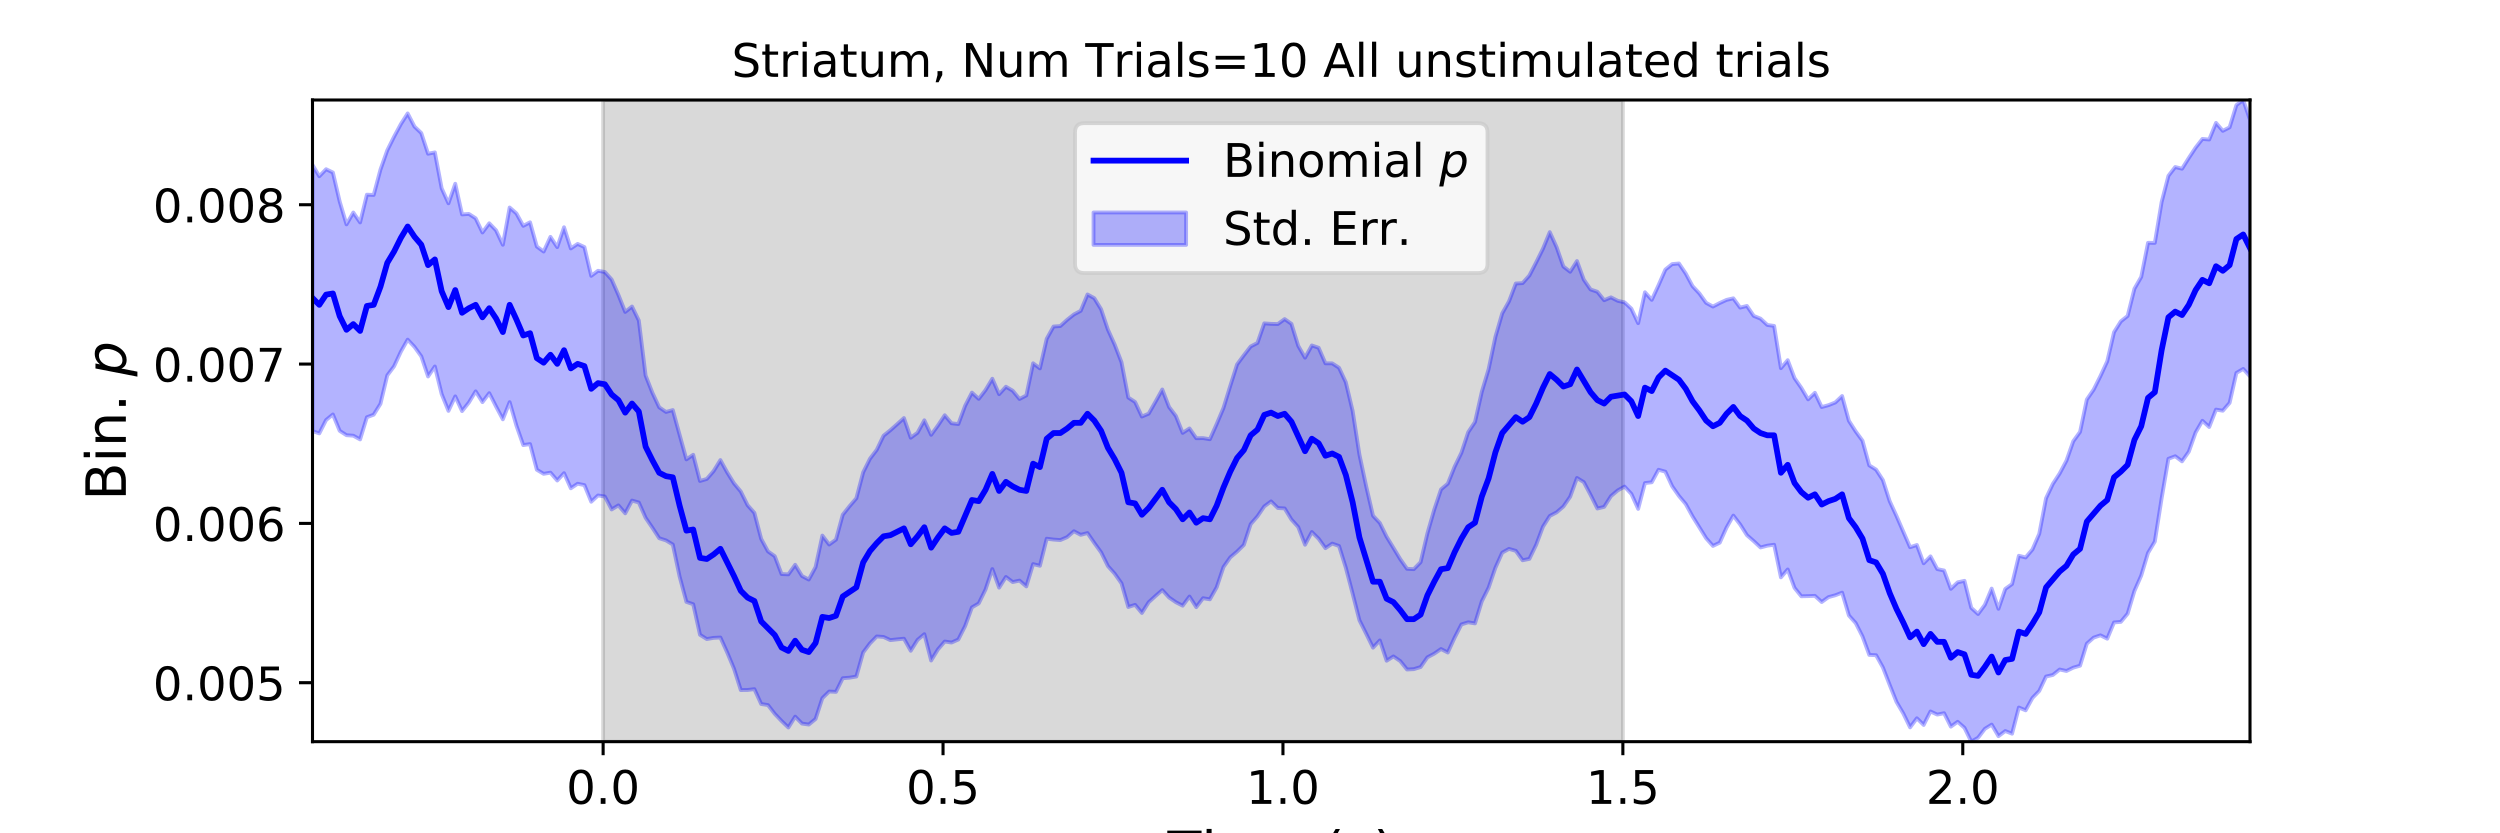 <?xml version="1.0" encoding="utf-8" standalone="no"?>
<!DOCTYPE svg PUBLIC "-//W3C//DTD SVG 1.1//EN"
  "http://www.w3.org/Graphics/SVG/1.1/DTD/svg11.dtd">
<!-- Created with matplotlib (https://matplotlib.org/) -->
<svg height="216pt" version="1.1" viewBox="0 0 648 216" width="648pt" xmlns="http://www.w3.org/2000/svg" xmlns:xlink="http://www.w3.org/1999/xlink">
 <defs>
  <style type="text/css">
*{stroke-linecap:butt;stroke-linejoin:round;}
  </style>
 </defs>
 <g id="figure_1">
  <g id="patch_1">
   <path d="M 0 216 
L 648 216 
L 648 0 
L 0 0 
z
" style="fill:#ffffff;"/>
  </g>
  <g id="axes_1">
   <g id="patch_2">
    <path d="M 81 192.24 
L 583.2 192.24 
L 583.2 25.92 
L 81 25.92 
z
" style="fill:#ffffff;"/>
   </g>
   <g id="PolyCollection_1">
    <defs>
     <path d="M 156.33 -23.76 
L 156.33 -190.08 
L 420.646 -190.08 
L 420.646 -23.76 
L 420.646 -23.76 
L 156.33 -23.76 
z
" id="mdc3f75a283" style="stroke:#808080;stroke-opacity:0.3;"/>
    </defs>
    <g clip-path="url(#pc9dd69075c)">
     <use style="fill:#808080;fill-opacity:0.3;stroke:#808080;stroke-opacity:0.3;" x="0" xlink:href="#mdc3f75a283" y="216"/>
    </g>
   </g>
   <g id="PolyCollection_2">
    <defs>
     <path d="M 81 -173.253 
L 81 -104.256 
L 82.762 -103.665 
L 84.524 -107.133 
L 86.286 -108.573 
L 88.048 -104.325 
L 89.811 -103.195 
L 91.573 -103.064 
L 93.335 -102.103 
L 95.097 -107.852 
L 96.859 -108.512 
L 98.621 -111.329 
L 100.383 -118.702 
L 102.145 -121.048 
L 103.907 -124.842 
L 105.669 -127.968 
L 107.432 -126.083 
L 109.194 -123.641 
L 110.956 -118.418 
L 112.718 -121.009 
L 114.48 -113.842 
L 116.242 -109.499 
L 118.004 -113.257 
L 119.766 -109.439 
L 121.528 -111.662 
L 123.291 -114.562 
L 125.053 -111.766 
L 126.815 -114.09 
L 128.577 -110.624 
L 130.339 -107.31 
L 132.101 -111.766 
L 133.863 -105.66 
L 135.625 -100.632 
L 137.387 -100.89 
L 139.149 -94.237 
L 140.912 -93.185 
L 142.674 -93.491 
L 144.436 -91.45 
L 146.198 -93.355 
L 147.96 -89.434 
L 149.722 -90.614 
L 151.484 -90.257 
L 153.246 -85.948 
L 155.008 -87.577 
L 156.771 -87.306 
L 158.533 -83.946 
L 160.295 -85.008 
L 162.057 -82.944 
L 163.819 -86.25 
L 165.581 -85.751 
L 167.343 -81.775 
L 169.105 -79.195 
L 170.867 -76.49 
L 172.629 -75.926 
L 174.392 -74.856 
L 176.154 -66.552 
L 177.916 -59.99 
L 179.678 -59.379 
L 181.44 -51.464 
L 183.202 -50.355 
L 184.964 -50.662 
L 186.726 -50.753 
L 188.488 -46.881 
L 190.251 -42.667 
L 192.013 -37.136 
L 193.775 -37.158 
L 195.537 -37.373 
L 197.299 -33.518 
L 199.061 -33.244 
L 200.823 -30.964 
L 202.585 -29.119 
L 204.347 -27.427 
L 206.109 -30.247 
L 207.872 -28.447 
L 209.634 -28.192 
L 211.396 -29.643 
L 213.158 -35.029 
L 214.92 -36.76 
L 216.682 -36.665 
L 218.444 -40.206 
L 220.206 -40.342 
L 221.968 -40.647 
L 223.731 -46.877 
L 225.493 -49.229 
L 227.255 -51.031 
L 229.017 -50.899 
L 230.779 -50.079 
L 232.541 -50.275 
L 234.303 -50.451 
L 236.065 -47.317 
L 237.827 -50.134 
L 239.589 -51.619 
L 241.352 -44.794 
L 243.114 -47.665 
L 244.876 -49.719 
L 246.638 -49.449 
L 248.4 -50.241 
L 250.162 -53.727 
L 251.924 -58.561 
L 253.686 -59.595 
L 255.448 -63.187 
L 257.211 -68.495 
L 258.973 -63.679 
L 260.735 -66.45 
L 262.497 -65.13 
L 264.259 -65.506 
L 266.021 -64.002 
L 267.783 -69.784 
L 269.545 -69.349 
L 271.307 -76.372 
L 273.069 -76.143 
L 274.832 -76.015 
L 276.594 -76.763 
L 278.356 -78.304 
L 280.118 -77.371 
L 281.88 -77.828 
L 283.642 -75.266 
L 285.404 -72.835 
L 287.166 -69.276 
L 288.928 -67.296 
L 290.691 -64.799 
L 292.453 -58.664 
L 294.215 -59.226 
L 295.977 -57.12 
L 297.739 -59.9 
L 299.501 -61.511 
L 301.263 -63.044 
L 303.025 -61.124 
L 304.787 -59.905 
L 306.549 -59.002 
L 308.312 -61.379 
L 310.074 -58.624 
L 311.836 -60.945 
L 313.598 -60.65 
L 315.36 -63.765 
L 317.122 -69.011 
L 318.884 -71.528 
L 320.646 -73.024 
L 322.408 -74.757 
L 324.171 -80.136 
L 325.933 -82.161 
L 327.695 -84.732 
L 329.457 -86.038 
L 331.219 -84.317 
L 332.981 -84.213 
L 334.743 -81.332 
L 336.505 -79.383 
L 338.267 -74.802 
L 340.029 -78.103 
L 341.792 -76.353 
L 343.554 -73.911 
L 345.316 -75.097 
L 347.078 -74.475 
L 348.84 -68.833 
L 350.602 -62.122 
L 352.364 -55.228 
L 354.126 -51.708 
L 355.888 -48.12 
L 357.651 -49.998 
L 359.413 -44.737 
L 361.175 -45.852 
L 362.937 -44.648 
L 364.699 -42.462 
L 366.461 -42.555 
L 368.223 -43.1 
L 369.985 -45.623 
L 371.747 -46.562 
L 373.509 -47.773 
L 375.272 -46.863 
L 377.034 -50.706 
L 378.796 -54.148 
L 380.558 -54.698 
L 382.32 -54.414 
L 384.082 -60.129 
L 385.844 -63.666 
L 387.606 -68.82 
L 389.368 -72.746 
L 391.131 -73.73 
L 392.893 -73.223 
L 394.655 -70.772 
L 396.417 -71.141 
L 398.179 -74.787 
L 399.941 -79.483 
L 401.703 -82.261 
L 403.465 -83.187 
L 405.227 -84.698 
L 406.989 -87.244 
L 408.752 -92.108 
L 410.514 -91.039 
L 412.276 -87.711 
L 414.038 -84.189 
L 415.8 -84.621 
L 417.562 -87.398 
L 419.324 -88.889 
L 421.086 -89.876 
L 422.848 -87.978 
L 424.611 -84.093 
L 426.373 -90.788 
L 428.135 -90.99 
L 429.897 -94.24 
L 431.659 -93.741 
L 433.421 -89.959 
L 435.183 -87.445 
L 436.945 -85.343 
L 438.707 -82.144 
L 440.469 -79.311 
L 442.232 -76.475 
L 443.994 -74.494 
L 445.756 -75.341 
L 447.518 -79.239 
L 449.28 -82.358 
L 451.042 -80.057 
L 452.804 -77.277 
L 454.566 -75.743 
L 456.328 -74.095 
L 458.091 -74.56 
L 459.853 -74.806 
L 461.615 -66.351 
L 463.377 -68.396 
L 465.139 -63.621 
L 466.901 -61.446 
L 468.663 -61.487 
L 470.425 -61.556 
L 472.187 -59.954 
L 473.949 -61.228 
L 475.712 -61.704 
L 477.474 -62.388 
L 479.236 -56.463 
L 480.998 -54.499 
L 482.76 -51.027 
L 484.522 -46.248 
L 486.284 -46.169 
L 488.046 -42.995 
L 489.808 -38.464 
L 491.571 -34.055 
L 493.333 -31.065 
L 495.095 -27.461 
L 496.857 -29.822 
L 498.619 -28.089 
L 500.381 -31.591 
L 502.143 -30.773 
L 503.905 -31.139 
L 505.667 -27.652 
L 507.429 -28.91 
L 509.192 -27.349 
L 510.954 -23.76 
L 512.716 -24.776 
L 514.478 -27.083 
L 516.24 -28.185 
L 518.002 -25.187 
L 519.764 -26.513 
L 521.526 -25.826 
L 523.288 -32.611 
L 525.051 -31.881 
L 526.813 -35.091 
L 528.575 -36.91 
L 530.337 -40.643 
L 532.099 -41.044 
L 533.861 -42.461 
L 535.623 -42.082 
L 537.385 -42.938 
L 539.147 -43.452 
L 540.909 -49.167 
L 542.672 -50.726 
L 544.434 -51.324 
L 546.196 -50.45 
L 547.958 -54.661 
L 549.72 -54.808 
L 551.482 -56.922 
L 553.244 -62.81 
L 555.006 -66.811 
L 556.768 -72.682 
L 558.531 -75.631 
L 560.293 -86.825 
L 562.055 -97.081 
L 563.817 -97.741 
L 565.579 -96.416 
L 567.341 -98.918 
L 569.103 -103.889 
L 570.865 -106.934 
L 572.627 -105.32 
L 574.389 -109.831 
L 576.152 -109.541 
L 577.914 -111.572 
L 579.676 -119.334 
L 581.438 -120.372 
L 583.2 -118.455 
L 583.2 -184.937 
L 583.2 -184.937 
L 581.438 -190.08 
L 579.676 -188.764 
L 577.914 -182.997 
L 576.152 -182.087 
L 574.389 -184.149 
L 572.627 -179.837 
L 570.865 -179.987 
L 569.103 -177.738 
L 567.341 -175.062 
L 565.579 -172.269 
L 563.817 -172.709 
L 562.055 -170.428 
L 560.293 -163.625 
L 558.531 -153.053 
L 556.768 -153.061 
L 555.006 -144.224 
L 553.244 -141.167 
L 551.482 -134.113 
L 549.72 -132.698 
L 547.958 -129.903 
L 546.196 -122.348 
L 544.434 -118.534 
L 542.672 -115.013 
L 540.909 -112.455 
L 539.147 -104.051 
L 537.385 -101.624 
L 535.623 -96.598 
L 533.861 -93.277 
L 532.099 -90.577 
L 530.337 -86.86 
L 528.575 -77.651 
L 526.813 -73.587 
L 525.051 -71.503 
L 523.288 -71.95 
L 521.526 -64.616 
L 519.764 -63.342 
L 518.002 -58.197 
L 516.24 -63.434 
L 514.478 -59.241 
L 512.716 -56.843 
L 510.954 -58.447 
L 509.192 -65.446 
L 507.429 -65.062 
L 505.667 -63.379 
L 503.905 -68.127 
L 502.143 -68.493 
L 500.381 -71.793 
L 498.619 -70.001 
L 496.857 -74.739 
L 495.095 -74.159 
L 493.333 -78.201 
L 491.571 -82.271 
L 489.808 -86.098 
L 488.046 -91.567 
L 486.284 -94.276 
L 484.522 -95.373 
L 482.76 -101.771 
L 480.998 -104.181 
L 479.236 -106.924 
L 477.474 -113.352 
L 475.712 -111.683 
L 473.949 -110.982 
L 472.187 -110.492 
L 470.425 -114.184 
L 468.663 -112.488 
L 466.901 -115.47 
L 465.139 -118.001 
L 463.377 -122.639 
L 461.615 -120.567 
L 459.853 -131.524 
L 458.091 -131.77 
L 456.328 -133.412 
L 454.566 -134.116 
L 452.804 -136.7 
L 451.042 -136.273 
L 449.28 -138.679 
L 447.518 -138.267 
L 445.756 -137.46 
L 443.994 -136.542 
L 442.232 -137.502 
L 440.469 -139.96 
L 438.707 -141.834 
L 436.945 -145.105 
L 435.183 -147.709 
L 433.421 -147.549 
L 431.659 -146.12 
L 429.897 -142.091 
L 428.135 -138.282 
L 426.373 -140.249 
L 424.611 -132.237 
L 422.848 -136 
L 421.086 -137.631 
L 419.324 -138.03 
L 417.562 -138.932 
L 415.8 -138.18 
L 414.038 -140.376 
L 412.276 -140.972 
L 410.514 -143.528 
L 408.752 -148.34 
L 406.989 -145.557 
L 405.227 -146.926 
L 403.465 -151.968 
L 401.703 -155.835 
L 399.941 -151.553 
L 398.179 -148.014 
L 396.417 -144.601 
L 394.655 -142.616 
L 392.893 -142.519 
L 391.131 -137.894 
L 389.368 -134.761 
L 387.606 -128.686 
L 385.844 -120.309 
L 384.082 -114.435 
L 382.32 -106.62 
L 380.558 -103.982 
L 378.796 -98.65 
L 377.034 -95.033 
L 375.272 -90.64 
L 373.509 -89.142 
L 371.747 -83.882 
L 369.985 -77.762 
L 368.223 -70.285 
L 366.461 -68.476 
L 364.699 -68.569 
L 362.937 -71.09 
L 361.175 -74.003 
L 359.413 -76.884 
L 357.651 -80.446 
L 355.888 -82.324 
L 354.126 -89.913 
L 352.364 -98.159 
L 350.602 -109.501 
L 348.84 -116.907 
L 347.078 -120.678 
L 345.316 -121.82 
L 343.554 -121.83 
L 341.792 -125.858 
L 340.029 -126.462 
L 338.267 -123.292 
L 336.505 -126.359 
L 334.743 -132.057 
L 332.981 -133.293 
L 331.219 -132.013 
L 329.457 -132.057 
L 327.695 -132.187 
L 325.933 -127.11 
L 324.171 -126.194 
L 322.408 -123.925 
L 320.646 -121.54 
L 318.884 -115.978 
L 317.122 -110.258 
L 315.36 -106.093 
L 313.598 -102.148 
L 311.836 -102.442 
L 310.074 -102.409 
L 308.312 -104.949 
L 306.549 -103.796 
L 304.787 -108.187 
L 303.025 -110.499 
L 301.263 -115.049 
L 299.501 -111.876 
L 297.739 -108.781 
L 295.977 -108.031 
L 294.215 -111.808 
L 292.453 -112.959 
L 290.691 -122.118 
L 288.928 -126.681 
L 287.166 -130.582 
L 285.404 -135.848 
L 283.642 -138.711 
L 281.88 -139.679 
L 280.118 -135.43 
L 278.356 -134.497 
L 276.594 -133.096 
L 274.832 -131.491 
L 273.069 -131.363 
L 271.307 -128.193 
L 269.545 -120.509 
L 267.783 -121.839 
L 266.021 -113.503 
L 264.259 -112.587 
L 262.497 -114.728 
L 260.735 -115.761 
L 258.973 -113.826 
L 257.211 -117.833 
L 255.448 -114.906 
L 253.686 -112.616 
L 251.924 -114.238 
L 250.162 -110.836 
L 248.4 -106.087 
L 246.638 -106.29 
L 244.876 -108.373 
L 243.114 -105.721 
L 241.352 -103.298 
L 239.589 -107.062 
L 237.827 -103.84 
L 236.065 -102.54 
L 234.303 -107.641 
L 232.541 -106.053 
L 230.779 -104.484 
L 229.017 -103.075 
L 227.255 -99.414 
L 225.493 -97.098 
L 223.731 -93.567 
L 221.968 -86.856 
L 220.206 -84.808 
L 218.444 -82.591 
L 216.682 -76.131 
L 214.92 -74.86 
L 213.158 -77.179 
L 211.396 -69.035 
L 209.634 -65.78 
L 207.872 -66.702 
L 206.109 -69.607 
L 204.347 -67.133 
L 202.585 -67.206 
L 200.823 -71.832 
L 199.061 -73.081 
L 197.299 -76.337 
L 195.537 -83.07 
L 193.775 -85.05 
L 192.013 -88.602 
L 190.251 -90.719 
L 188.488 -93.564 
L 186.726 -96.75 
L 184.964 -93.9 
L 183.202 -91.855 
L 181.44 -91.334 
L 179.678 -98.125 
L 177.916 -96.926 
L 176.154 -103.306 
L 174.392 -109.708 
L 172.629 -109.226 
L 170.867 -110.427 
L 169.105 -114.193 
L 167.343 -118.672 
L 165.581 -132.932 
L 163.819 -136.551 
L 162.057 -135.151 
L 160.295 -139.558 
L 158.533 -143.561 
L 156.771 -145.495 
L 155.008 -145.813 
L 153.246 -144.5 
L 151.484 -151.957 
L 149.722 -152.776 
L 147.96 -151.603 
L 146.198 -157.095 
L 144.436 -151.941 
L 142.674 -154.605 
L 140.912 -150.793 
L 139.149 -152.095 
L 137.387 -158.383 
L 135.625 -157.464 
L 133.863 -160.672 
L 132.101 -162.214 
L 130.339 -152.552 
L 128.577 -156.297 
L 126.815 -158.125 
L 125.053 -155.742 
L 123.291 -159.418 
L 121.528 -160.553 
L 119.766 -160.423 
L 118.004 -168.37 
L 116.242 -163.304 
L 114.48 -167.196 
L 112.718 -176.501 
L 110.956 -176.151 
L 109.194 -181.517 
L 107.432 -183.192 
L 105.669 -186.601 
L 103.907 -183.845 
L 102.145 -180.58 
L 100.383 -177.043 
L 98.621 -172.062 
L 96.859 -165.468 
L 95.097 -165.539 
L 93.335 -158.347 
L 91.573 -160.916 
L 89.811 -157.843 
L 88.048 -163.772 
L 86.286 -171.289 
L 84.524 -172.141 
L 82.762 -170.314 
L 81 -173.253 
z
" id="m2541a838f1" style="stroke:#0000ff;stroke-opacity:0.3;"/>
    </defs>
    <g clip-path="url(#pc9dd69075c)">
     <use style="fill:#0000ff;fill-opacity:0.3;stroke:#0000ff;stroke-opacity:0.3;" x="0" xlink:href="#m2541a838f1" y="216"/>
    </g>
   </g>
   <g id="matplotlib.axis_1">
    <g id="xtick_1">
     <g id="line2d_1">
      <defs>
       <path d="M 0 0 
L 0 3.5 
" id="m93e8173804" style="stroke:#000000;stroke-width:0.8;"/>
      </defs>
      <g>
       <use style="stroke:#000000;stroke-width:0.8;" x="156.33" xlink:href="#m93e8173804" y="192.24"/>
      </g>
     </g>
     <g id="text_1">
      <!-- 0.0 -->
      <defs>
       <path d="M 31.781 66.406 
Q 24.172 66.406 20.328 58.906 
Q 16.5 51.422 16.5 36.375 
Q 16.5 21.391 20.328 13.891 
Q 24.172 6.391 31.781 6.391 
Q 39.453 6.391 43.281 13.891 
Q 47.125 21.391 47.125 36.375 
Q 47.125 51.422 43.281 58.906 
Q 39.453 66.406 31.781 66.406 
z
M 31.781 74.219 
Q 44.047 74.219 50.516 64.516 
Q 56.984 54.828 56.984 36.375 
Q 56.984 17.969 50.516 8.266 
Q 44.047 -1.422 31.781 -1.422 
Q 19.531 -1.422 13.062 8.266 
Q 6.594 17.969 6.594 36.375 
Q 6.594 54.828 13.062 64.516 
Q 19.531 74.219 31.781 74.219 
z
" id="DejaVuSans-48"/>
       <path d="M 10.688 12.406 
L 21 12.406 
L 21 0 
L 10.688 0 
z
" id="DejaVuSans-46"/>
      </defs>
      <g transform="translate(146.788 208.358)scale(0.12 -0.12)">
       <use xlink:href="#DejaVuSans-48"/>
       <use x="63.623" xlink:href="#DejaVuSans-46"/>
       <use x="95.41" xlink:href="#DejaVuSans-48"/>
      </g>
     </g>
    </g>
    <g id="xtick_2">
     <g id="line2d_2">
      <g>
       <use style="stroke:#000000;stroke-width:0.8;" x="244.435" xlink:href="#m93e8173804" y="192.24"/>
      </g>
     </g>
     <g id="text_2">
      <!-- 0.5 -->
      <defs>
       <path d="M 10.797 72.906 
L 49.516 72.906 
L 49.516 64.594 
L 19.828 64.594 
L 19.828 46.734 
Q 21.969 47.469 24.109 47.828 
Q 26.266 48.188 28.422 48.188 
Q 40.625 48.188 47.75 41.5 
Q 54.891 34.812 54.891 23.391 
Q 54.891 11.625 47.562 5.094 
Q 40.234 -1.422 26.906 -1.422 
Q 22.312 -1.422 17.547 -0.641 
Q 12.797 0.141 7.719 1.703 
L 7.719 11.625 
Q 12.109 9.234 16.797 8.062 
Q 21.484 6.891 26.703 6.891 
Q 35.156 6.891 40.078 11.328 
Q 45.016 15.766 45.016 23.391 
Q 45.016 31 40.078 35.438 
Q 35.156 39.891 26.703 39.891 
Q 22.75 39.891 18.812 39.016 
Q 14.891 38.141 10.797 36.281 
z
" id="DejaVuSans-53"/>
      </defs>
      <g transform="translate(234.893 208.358)scale(0.12 -0.12)">
       <use xlink:href="#DejaVuSans-48"/>
       <use x="63.623" xlink:href="#DejaVuSans-46"/>
       <use x="95.41" xlink:href="#DejaVuSans-53"/>
      </g>
     </g>
    </g>
    <g id="xtick_3">
     <g id="line2d_3">
      <g>
       <use style="stroke:#000000;stroke-width:0.8;" x="332.541" xlink:href="#m93e8173804" y="192.24"/>
      </g>
     </g>
     <g id="text_3">
      <!-- 1.0 -->
      <defs>
       <path d="M 12.406 8.297 
L 28.516 8.297 
L 28.516 63.922 
L 10.984 60.406 
L 10.984 69.391 
L 28.422 72.906 
L 38.281 72.906 
L 38.281 8.297 
L 54.391 8.297 
L 54.391 0 
L 12.406 0 
z
" id="DejaVuSans-49"/>
      </defs>
      <g transform="translate(322.999 208.358)scale(0.12 -0.12)">
       <use xlink:href="#DejaVuSans-49"/>
       <use x="63.623" xlink:href="#DejaVuSans-46"/>
       <use x="95.41" xlink:href="#DejaVuSans-48"/>
      </g>
     </g>
    </g>
    <g id="xtick_4">
     <g id="line2d_4">
      <g>
       <use style="stroke:#000000;stroke-width:0.8;" x="420.646" xlink:href="#m93e8173804" y="192.24"/>
      </g>
     </g>
     <g id="text_4">
      <!-- 1.5 -->
      <g transform="translate(411.104 208.358)scale(0.12 -0.12)">
       <use xlink:href="#DejaVuSans-49"/>
       <use x="63.623" xlink:href="#DejaVuSans-46"/>
       <use x="95.41" xlink:href="#DejaVuSans-53"/>
      </g>
     </g>
    </g>
    <g id="xtick_5">
     <g id="line2d_5">
      <g>
       <use style="stroke:#000000;stroke-width:0.8;" x="508.751" xlink:href="#m93e8173804" y="192.24"/>
      </g>
     </g>
     <g id="text_5">
      <!-- 2.0 -->
      <defs>
       <path d="M 19.188 8.297 
L 53.609 8.297 
L 53.609 0 
L 7.328 0 
L 7.328 8.297 
Q 12.938 14.109 22.625 23.891 
Q 32.328 33.688 34.812 36.531 
Q 39.547 41.844 41.422 45.531 
Q 43.312 49.219 43.312 52.781 
Q 43.312 58.594 39.234 62.25 
Q 35.156 65.922 28.609 65.922 
Q 23.969 65.922 18.812 64.312 
Q 13.672 62.703 7.812 59.422 
L 7.812 69.391 
Q 13.766 71.781 18.938 73 
Q 24.125 74.219 28.422 74.219 
Q 39.75 74.219 46.484 68.547 
Q 53.219 62.891 53.219 53.422 
Q 53.219 48.922 51.531 44.891 
Q 49.859 40.875 45.406 35.406 
Q 44.188 33.984 37.641 27.219 
Q 31.109 20.453 19.188 8.297 
z
" id="DejaVuSans-50"/>
      </defs>
      <g transform="translate(499.209 208.358)scale(0.12 -0.12)">
       <use xlink:href="#DejaVuSans-50"/>
       <use x="63.623" xlink:href="#DejaVuSans-46"/>
       <use x="95.41" xlink:href="#DejaVuSans-48"/>
      </g>
     </g>
    </g>
    <g id="text_6">
     <!-- Time (s) -->
     <defs>
      <path d="M -0.297 72.906 
L 61.375 72.906 
L 61.375 64.594 
L 35.5 64.594 
L 35.5 0 
L 25.594 0 
L 25.594 64.594 
L -0.297 64.594 
z
" id="DejaVuSans-84"/>
      <path d="M 9.422 54.688 
L 18.406 54.688 
L 18.406 0 
L 9.422 0 
z
M 9.422 75.984 
L 18.406 75.984 
L 18.406 64.594 
L 9.422 64.594 
z
" id="DejaVuSans-105"/>
      <path d="M 52 44.188 
Q 55.375 50.25 60.062 53.125 
Q 64.75 56 71.094 56 
Q 79.641 56 84.281 50.016 
Q 88.922 44.047 88.922 33.016 
L 88.922 0 
L 79.891 0 
L 79.891 32.719 
Q 79.891 40.578 77.094 44.375 
Q 74.312 48.188 68.609 48.188 
Q 61.625 48.188 57.562 43.547 
Q 53.516 38.922 53.516 30.906 
L 53.516 0 
L 44.484 0 
L 44.484 32.719 
Q 44.484 40.625 41.703 44.406 
Q 38.922 48.188 33.109 48.188 
Q 26.219 48.188 22.156 43.531 
Q 18.109 38.875 18.109 30.906 
L 18.109 0 
L 9.078 0 
L 9.078 54.688 
L 18.109 54.688 
L 18.109 46.188 
Q 21.188 51.219 25.484 53.609 
Q 29.781 56 35.688 56 
Q 41.656 56 45.828 52.969 
Q 50 49.953 52 44.188 
z
" id="DejaVuSans-109"/>
      <path d="M 56.203 29.594 
L 56.203 25.203 
L 14.891 25.203 
Q 15.484 15.922 20.484 11.062 
Q 25.484 6.203 34.422 6.203 
Q 39.594 6.203 44.453 7.469 
Q 49.312 8.734 54.109 11.281 
L 54.109 2.781 
Q 49.266 0.734 44.188 -0.344 
Q 39.109 -1.422 33.891 -1.422 
Q 20.797 -1.422 13.156 6.188 
Q 5.516 13.812 5.516 26.812 
Q 5.516 40.234 12.766 48.109 
Q 20.016 56 32.328 56 
Q 43.359 56 49.781 48.891 
Q 56.203 41.797 56.203 29.594 
z
M 47.219 32.234 
Q 47.125 39.594 43.094 43.984 
Q 39.062 48.391 32.422 48.391 
Q 24.906 48.391 20.391 44.141 
Q 15.875 39.891 15.188 32.172 
z
" id="DejaVuSans-101"/>
      <path id="DejaVuSans-32"/>
      <path d="M 31 75.875 
Q 24.469 64.656 21.281 53.656 
Q 18.109 42.672 18.109 31.391 
Q 18.109 20.125 21.312 9.062 
Q 24.516 -2 31 -13.188 
L 23.188 -13.188 
Q 15.875 -1.703 12.234 9.375 
Q 8.594 20.453 8.594 31.391 
Q 8.594 42.281 12.203 53.312 
Q 15.828 64.359 23.188 75.875 
z
" id="DejaVuSans-40"/>
      <path d="M 44.281 53.078 
L 44.281 44.578 
Q 40.484 46.531 36.375 47.5 
Q 32.281 48.484 27.875 48.484 
Q 21.188 48.484 17.844 46.438 
Q 14.5 44.391 14.5 40.281 
Q 14.5 37.156 16.891 35.375 
Q 19.281 33.594 26.516 31.984 
L 29.594 31.297 
Q 39.156 29.25 43.188 25.516 
Q 47.219 21.781 47.219 15.094 
Q 47.219 7.469 41.188 3.016 
Q 35.156 -1.422 24.609 -1.422 
Q 20.219 -1.422 15.453 -0.562 
Q 10.688 0.297 5.422 2 
L 5.422 11.281 
Q 10.406 8.688 15.234 7.391 
Q 20.062 6.109 24.812 6.109 
Q 31.156 6.109 34.562 8.281 
Q 37.984 10.453 37.984 14.406 
Q 37.984 18.062 35.516 20.016 
Q 33.062 21.969 24.703 23.781 
L 21.578 24.516 
Q 13.234 26.266 9.516 29.906 
Q 5.812 33.547 5.812 39.891 
Q 5.812 47.609 11.281 51.797 
Q 16.75 56 26.812 56 
Q 31.781 56 36.172 55.266 
Q 40.578 54.547 44.281 53.078 
z
" id="DejaVuSans-115"/>
      <path d="M 8.016 75.875 
L 15.828 75.875 
Q 23.141 64.359 26.781 53.312 
Q 30.422 42.281 30.422 31.391 
Q 30.422 20.453 26.781 9.375 
Q 23.141 -1.703 15.828 -13.188 
L 8.016 -13.188 
Q 14.5 -2 17.703 9.062 
Q 20.906 20.125 20.906 31.391 
Q 20.906 42.672 17.703 53.656 
Q 14.5 64.656 8.016 75.875 
z
" id="DejaVuSans-41"/>
     </defs>
     <g transform="translate(302.605 225.796)scale(0.144 -0.144)">
      <use xlink:href="#DejaVuSans-84"/>
      <use x="61.037" xlink:href="#DejaVuSans-105"/>
      <use x="88.82" xlink:href="#DejaVuSans-109"/>
      <use x="186.232" xlink:href="#DejaVuSans-101"/>
      <use x="247.756" xlink:href="#DejaVuSans-32"/>
      <use x="279.543" xlink:href="#DejaVuSans-40"/>
      <use x="318.557" xlink:href="#DejaVuSans-115"/>
      <use x="370.656" xlink:href="#DejaVuSans-41"/>
     </g>
    </g>
   </g>
   <g id="matplotlib.axis_2">
    <g id="ytick_1">
     <g id="line2d_6">
      <defs>
       <path d="M 0 0 
L -3.5 0 
" id="m29096eb013" style="stroke:#000000;stroke-width:0.8;"/>
      </defs>
      <g>
       <use style="stroke:#000000;stroke-width:0.8;" x="81" xlink:href="#m29096eb013" y="176.955"/>
      </g>
     </g>
     <g id="text_7">
      <!-- 0.005 -->
      <g transform="translate(39.646 181.515)scale(0.12 -0.12)">
       <use xlink:href="#DejaVuSans-48"/>
       <use x="63.623" xlink:href="#DejaVuSans-46"/>
       <use x="95.41" xlink:href="#DejaVuSans-48"/>
       <use x="159.033" xlink:href="#DejaVuSans-48"/>
       <use x="222.656" xlink:href="#DejaVuSans-53"/>
      </g>
     </g>
    </g>
    <g id="ytick_2">
     <g id="line2d_7">
      <g>
       <use style="stroke:#000000;stroke-width:0.8;" x="81" xlink:href="#m29096eb013" y="135.66"/>
      </g>
     </g>
     <g id="text_8">
      <!-- 0.006 -->
      <defs>
       <path d="M 33.016 40.375 
Q 26.375 40.375 22.484 35.828 
Q 18.609 31.297 18.609 23.391 
Q 18.609 15.531 22.484 10.953 
Q 26.375 6.391 33.016 6.391 
Q 39.656 6.391 43.531 10.953 
Q 47.406 15.531 47.406 23.391 
Q 47.406 31.297 43.531 35.828 
Q 39.656 40.375 33.016 40.375 
z
M 52.594 71.297 
L 52.594 62.312 
Q 48.875 64.062 45.094 64.984 
Q 41.312 65.922 37.594 65.922 
Q 27.828 65.922 22.672 59.328 
Q 17.531 52.734 16.797 39.406 
Q 19.672 43.656 24.016 45.922 
Q 28.375 48.188 33.594 48.188 
Q 44.578 48.188 50.953 41.516 
Q 57.328 34.859 57.328 23.391 
Q 57.328 12.156 50.688 5.359 
Q 44.047 -1.422 33.016 -1.422 
Q 20.359 -1.422 13.672 8.266 
Q 6.984 17.969 6.984 36.375 
Q 6.984 53.656 15.188 63.938 
Q 23.391 74.219 37.203 74.219 
Q 40.922 74.219 44.703 73.484 
Q 48.484 72.75 52.594 71.297 
z
" id="DejaVuSans-54"/>
      </defs>
      <g transform="translate(39.646 140.219)scale(0.12 -0.12)">
       <use xlink:href="#DejaVuSans-48"/>
       <use x="63.623" xlink:href="#DejaVuSans-46"/>
       <use x="95.41" xlink:href="#DejaVuSans-48"/>
       <use x="159.033" xlink:href="#DejaVuSans-48"/>
       <use x="222.656" xlink:href="#DejaVuSans-54"/>
      </g>
     </g>
    </g>
    <g id="ytick_3">
     <g id="line2d_8">
      <g>
       <use style="stroke:#000000;stroke-width:0.8;" x="81" xlink:href="#m29096eb013" y="94.364"/>
      </g>
     </g>
     <g id="text_9">
      <!-- 0.007 -->
      <defs>
       <path d="M 8.203 72.906 
L 55.078 72.906 
L 55.078 68.703 
L 28.609 0 
L 18.312 0 
L 43.219 64.594 
L 8.203 64.594 
z
" id="DejaVuSans-55"/>
      </defs>
      <g transform="translate(39.646 98.923)scale(0.12 -0.12)">
       <use xlink:href="#DejaVuSans-48"/>
       <use x="63.623" xlink:href="#DejaVuSans-46"/>
       <use x="95.41" xlink:href="#DejaVuSans-48"/>
       <use x="159.033" xlink:href="#DejaVuSans-48"/>
       <use x="222.656" xlink:href="#DejaVuSans-55"/>
      </g>
     </g>
    </g>
    <g id="ytick_4">
     <g id="line2d_9">
      <g>
       <use style="stroke:#000000;stroke-width:0.8;" x="81" xlink:href="#m29096eb013" y="53.068"/>
      </g>
     </g>
     <g id="text_10">
      <!-- 0.008 -->
      <defs>
       <path d="M 31.781 34.625 
Q 24.75 34.625 20.719 30.859 
Q 16.703 27.094 16.703 20.516 
Q 16.703 13.922 20.719 10.156 
Q 24.75 6.391 31.781 6.391 
Q 38.812 6.391 42.859 10.172 
Q 46.922 13.969 46.922 20.516 
Q 46.922 27.094 42.891 30.859 
Q 38.875 34.625 31.781 34.625 
z
M 21.922 38.812 
Q 15.578 40.375 12.031 44.719 
Q 8.5 49.078 8.5 55.328 
Q 8.5 64.062 14.719 69.141 
Q 20.953 74.219 31.781 74.219 
Q 42.672 74.219 48.875 69.141 
Q 55.078 64.062 55.078 55.328 
Q 55.078 49.078 51.531 44.719 
Q 48 40.375 41.703 38.812 
Q 48.828 37.156 52.797 32.312 
Q 56.781 27.484 56.781 20.516 
Q 56.781 9.906 50.312 4.234 
Q 43.844 -1.422 31.781 -1.422 
Q 19.734 -1.422 13.25 4.234 
Q 6.781 9.906 6.781 20.516 
Q 6.781 27.484 10.781 32.312 
Q 14.797 37.156 21.922 38.812 
z
M 18.312 54.391 
Q 18.312 48.734 21.844 45.562 
Q 25.391 42.391 31.781 42.391 
Q 38.141 42.391 41.719 45.562 
Q 45.312 48.734 45.312 54.391 
Q 45.312 60.062 41.719 63.234 
Q 38.141 66.406 31.781 66.406 
Q 25.391 66.406 21.844 63.234 
Q 18.312 60.062 18.312 54.391 
z
" id="DejaVuSans-56"/>
      </defs>
      <g transform="translate(39.646 57.627)scale(0.12 -0.12)">
       <use xlink:href="#DejaVuSans-48"/>
       <use x="63.623" xlink:href="#DejaVuSans-46"/>
       <use x="95.41" xlink:href="#DejaVuSans-48"/>
       <use x="159.033" xlink:href="#DejaVuSans-48"/>
       <use x="222.656" xlink:href="#DejaVuSans-56"/>
      </g>
     </g>
    </g>
    <g id="text_11">
     <!-- Bin. $p$ -->
     <defs>
      <path d="M 19.672 34.812 
L 19.672 8.109 
L 35.5 8.109 
Q 43.453 8.109 47.281 11.406 
Q 51.125 14.703 51.125 21.484 
Q 51.125 28.328 47.281 31.562 
Q 43.453 34.812 35.5 34.812 
z
M 19.672 64.797 
L 19.672 42.828 
L 34.281 42.828 
Q 41.5 42.828 45.031 45.531 
Q 48.578 48.25 48.578 53.812 
Q 48.578 59.328 45.031 62.062 
Q 41.5 64.797 34.281 64.797 
z
M 9.812 72.906 
L 35.016 72.906 
Q 46.297 72.906 52.391 68.219 
Q 58.5 63.531 58.5 54.891 
Q 58.5 48.188 55.375 44.234 
Q 52.25 40.281 46.188 39.312 
Q 53.469 37.75 57.5 32.781 
Q 61.531 27.828 61.531 20.406 
Q 61.531 10.641 54.891 5.312 
Q 48.25 0 35.984 0 
L 9.812 0 
z
" id="DejaVuSans-66"/>
      <path d="M 54.891 33.016 
L 54.891 0 
L 45.906 0 
L 45.906 32.719 
Q 45.906 40.484 42.875 44.328 
Q 39.844 48.188 33.797 48.188 
Q 26.516 48.188 22.312 43.547 
Q 18.109 38.922 18.109 30.906 
L 18.109 0 
L 9.078 0 
L 9.078 54.688 
L 18.109 54.688 
L 18.109 46.188 
Q 21.344 51.125 25.703 53.562 
Q 30.078 56 35.797 56 
Q 45.219 56 50.047 50.172 
Q 54.891 44.344 54.891 33.016 
z
" id="DejaVuSans-110"/>
      <path d="M 49.609 33.688 
Q 49.609 40.875 46.484 44.672 
Q 43.359 48.484 37.5 48.484 
Q 33.5 48.484 29.859 46.438 
Q 26.219 44.391 23.391 40.484 
Q 20.609 36.625 18.938 31.156 
Q 17.281 25.688 17.281 20.312 
Q 17.281 13.484 20.406 9.797 
Q 23.531 6.109 29.297 6.109 
Q 33.547 6.109 37.188 8.109 
Q 40.828 10.109 43.406 13.922 
Q 46.188 17.922 47.891 23.344 
Q 49.609 28.766 49.609 33.688 
z
M 21.781 46.391 
Q 25.391 51.125 30.297 53.562 
Q 35.203 56 41.219 56 
Q 49.609 56 54.25 50.5 
Q 58.891 45.016 58.891 35.109 
Q 58.891 27 56 19.656 
Q 53.125 12.312 47.703 6.5 
Q 44.094 2.641 39.547 0.609 
Q 35.016 -1.422 29.984 -1.422 
Q 24.172 -1.422 20.219 1 
Q 16.266 3.422 14.312 8.203 
L 8.688 -20.797 
L -0.297 -20.797 
L 14.406 54.688 
L 23.391 54.688 
z
" id="DejaVuSans-Oblique-112"/>
     </defs>
     <g transform="translate(32.622 129.744)rotate(-90)scale(0.144 -0.144)">
      <use transform="translate(0 0.016)" xlink:href="#DejaVuSans-66"/>
      <use transform="translate(68.604 0.016)" xlink:href="#DejaVuSans-105"/>
      <use transform="translate(96.387 0.016)" xlink:href="#DejaVuSans-110"/>
      <use transform="translate(159.766 0.016)" xlink:href="#DejaVuSans-46"/>
      <use transform="translate(191.553 0.016)" xlink:href="#DejaVuSans-32"/>
      <use transform="translate(223.34 0.016)" xlink:href="#DejaVuSans-Oblique-112"/>
     </g>
    </g>
   </g>
   <g id="line2d_10">
    <path clip-path="url(#pc9dd69075c)" d="M 81 77.245 
L 82.762 79.01 
L 84.524 76.363 
L 86.286 76.069 
L 88.048 81.952 
L 89.811 85.481 
L 91.573 84.01 
L 93.335 85.775 
L 95.097 79.304 
L 96.859 79.01 
L 98.621 74.304 
L 100.383 68.127 
L 102.145 65.186 
L 103.907 61.657 
L 105.669 58.715 
L 107.432 61.362 
L 109.194 63.421 
L 110.956 68.716 
L 112.718 67.245 
L 114.48 75.481 
L 116.242 79.599 
L 118.004 75.187 
L 119.766 81.069 
L 121.528 79.893 
L 123.291 79.01 
L 125.053 82.246 
L 126.815 79.893 
L 128.577 82.54 
L 130.339 86.069 
L 132.101 79.01 
L 133.863 82.834 
L 135.625 86.952 
L 137.387 86.363 
L 139.149 92.834 
L 140.912 94.011 
L 142.674 91.952 
L 144.436 94.305 
L 146.198 90.775 
L 147.96 95.482 
L 149.722 94.305 
L 151.484 94.893 
L 153.246 100.776 
L 155.008 99.305 
L 156.771 99.599 
L 158.533 102.246 
L 160.295 103.717 
L 162.057 106.953 
L 163.819 104.6 
L 165.581 106.658 
L 167.343 115.776 
L 169.105 119.306 
L 170.867 122.541 
L 172.629 123.424 
L 174.392 123.718 
L 176.154 131.071 
L 177.916 137.542 
L 179.678 137.248 
L 181.44 144.601 
L 183.202 144.895 
L 184.964 143.719 
L 186.726 142.248 
L 190.251 149.307 
L 192.013 153.131 
L 193.775 154.896 
L 195.537 155.778 
L 197.299 161.072 
L 200.823 164.602 
L 202.585 167.837 
L 204.347 168.72 
L 206.109 166.073 
L 207.872 168.426 
L 209.634 169.014 
L 211.396 166.661 
L 213.158 159.896 
L 214.92 160.19 
L 216.682 159.602 
L 218.444 154.602 
L 221.968 152.249 
L 223.731 145.778 
L 225.493 142.836 
L 227.255 140.778 
L 229.017 139.013 
L 230.779 138.719 
L 234.303 136.954 
L 236.065 141.072 
L 237.827 139.013 
L 239.589 136.66 
L 241.352 141.954 
L 243.114 139.307 
L 244.876 136.954 
L 246.638 138.13 
L 248.4 137.836 
L 251.924 129.601 
L 253.686 129.895 
L 255.448 126.953 
L 257.211 122.836 
L 258.973 127.248 
L 260.735 124.894 
L 262.497 126.071 
L 264.259 126.953 
L 266.021 127.248 
L 267.783 120.188 
L 269.545 121.071 
L 271.307 113.718 
L 273.069 112.247 
L 274.832 112.247 
L 276.594 111.07 
L 278.356 109.6 
L 280.118 109.6 
L 281.88 107.247 
L 283.642 109.011 
L 285.404 111.659 
L 287.166 116.071 
L 288.928 119.012 
L 290.691 122.541 
L 292.453 130.189 
L 294.215 130.483 
L 295.977 133.424 
L 297.739 131.659 
L 301.263 126.953 
L 303.025 130.189 
L 304.787 131.954 
L 306.549 134.601 
L 308.312 132.836 
L 310.074 135.483 
L 311.836 134.307 
L 313.598 134.601 
L 315.36 131.071 
L 317.122 126.365 
L 318.884 122.247 
L 320.646 118.718 
L 322.408 116.659 
L 324.171 112.835 
L 325.933 111.365 
L 327.695 107.541 
L 329.457 106.953 
L 331.219 107.835 
L 332.981 107.247 
L 334.743 109.306 
L 338.267 116.953 
L 340.029 113.718 
L 341.792 114.894 
L 343.554 118.13 
L 345.316 117.541 
L 347.078 118.424 
L 348.84 123.13 
L 350.602 130.189 
L 352.364 139.307 
L 355.888 150.778 
L 357.651 150.778 
L 359.413 155.19 
L 361.175 156.072 
L 362.937 158.131 
L 364.699 160.484 
L 366.461 160.484 
L 368.223 159.308 
L 369.985 154.307 
L 371.747 150.778 
L 373.509 147.542 
L 375.272 147.248 
L 377.034 143.131 
L 378.796 139.601 
L 380.558 136.66 
L 382.32 135.483 
L 384.082 128.718 
L 385.844 124.012 
L 387.606 117.247 
L 389.368 112.247 
L 392.893 108.129 
L 394.655 109.306 
L 396.417 108.129 
L 398.179 104.6 
L 399.941 100.482 
L 401.703 96.952 
L 403.465 98.423 
L 405.227 100.188 
L 406.989 99.599 
L 408.752 95.776 
L 412.276 101.658 
L 414.038 103.717 
L 415.8 104.6 
L 417.562 102.835 
L 421.086 102.246 
L 422.848 104.011 
L 424.611 107.835 
L 426.373 100.482 
L 428.135 101.364 
L 429.897 97.835 
L 431.659 96.07 
L 435.183 98.423 
L 436.945 100.776 
L 438.707 104.011 
L 440.469 106.364 
L 442.232 109.011 
L 443.994 110.482 
L 445.756 109.6 
L 447.518 107.247 
L 449.28 105.482 
L 451.042 107.835 
L 452.804 109.011 
L 454.566 111.07 
L 456.328 112.247 
L 458.091 112.835 
L 459.853 112.835 
L 461.615 122.541 
L 463.377 120.483 
L 465.139 125.189 
L 466.901 127.542 
L 468.663 129.012 
L 470.425 128.13 
L 472.187 130.777 
L 473.949 129.895 
L 475.712 129.306 
L 477.474 128.13 
L 479.236 134.307 
L 480.998 136.66 
L 482.76 139.601 
L 484.522 145.189 
L 486.284 145.778 
L 488.046 148.719 
L 489.808 153.719 
L 491.571 157.837 
L 493.333 161.367 
L 495.095 165.19 
L 496.857 163.72 
L 498.619 166.955 
L 500.381 164.308 
L 502.143 166.367 
L 503.905 166.367 
L 505.667 170.485 
L 507.429 169.014 
L 509.192 169.602 
L 510.954 174.897 
L 512.716 175.191 
L 514.478 172.838 
L 516.24 170.19 
L 518.002 174.308 
L 519.764 171.073 
L 521.526 170.779 
L 523.288 163.72 
L 525.051 164.308 
L 526.813 161.661 
L 528.575 158.719 
L 530.337 152.249 
L 533.861 148.131 
L 535.623 146.66 
L 537.385 143.719 
L 539.147 142.248 
L 540.909 135.189 
L 544.434 131.071 
L 546.196 129.601 
L 547.958 123.718 
L 549.72 122.247 
L 551.482 120.483 
L 553.244 114.012 
L 555.006 110.482 
L 556.768 103.129 
L 558.531 101.658 
L 560.293 90.775 
L 562.055 82.246 
L 563.817 80.775 
L 565.579 81.657 
L 567.341 79.01 
L 569.103 75.187 
L 570.865 72.539 
L 572.627 73.422 
L 574.389 69.01 
L 576.152 70.186 
L 577.914 68.716 
L 579.676 61.951 
L 581.438 60.774 
L 583.2 64.304 
L 583.2 64.304 
" style="fill:none;stroke:#0000ff;stroke-linecap:square;stroke-width:1.5;"/>
   </g>
   <g id="patch_3">
    <path d="M 81 192.24 
L 81 25.92 
" style="fill:none;stroke:#000000;stroke-linecap:square;stroke-linejoin:miter;stroke-width:0.8;"/>
   </g>
   <g id="patch_4">
    <path d="M 583.2 192.24 
L 583.2 25.92 
" style="fill:none;stroke:#000000;stroke-linecap:square;stroke-linejoin:miter;stroke-width:0.8;"/>
   </g>
   <g id="patch_5">
    <path d="M 81 192.24 
L 583.2 192.24 
" style="fill:none;stroke:#000000;stroke-linecap:square;stroke-linejoin:miter;stroke-width:0.8;"/>
   </g>
   <g id="patch_6">
    <path d="M 81 25.92 
L 583.2 25.92 
" style="fill:none;stroke:#000000;stroke-linecap:square;stroke-linejoin:miter;stroke-width:0.8;"/>
   </g>
   <g id="text_12">
    <!-- Striatum, Num Trials=10 All unstimulated trials -->
    <defs>
     <path d="M 53.516 70.516 
L 53.516 60.891 
Q 47.906 63.578 42.922 64.891 
Q 37.938 66.219 33.297 66.219 
Q 25.25 66.219 20.875 63.094 
Q 16.5 59.969 16.5 54.203 
Q 16.5 49.359 19.406 46.891 
Q 22.312 44.438 30.422 42.922 
L 36.375 41.703 
Q 47.406 39.594 52.656 34.297 
Q 57.906 29 57.906 20.125 
Q 57.906 9.516 50.797 4.047 
Q 43.703 -1.422 29.984 -1.422 
Q 24.812 -1.422 18.969 -0.25 
Q 13.141 0.922 6.891 3.219 
L 6.891 13.375 
Q 12.891 10.016 18.656 8.297 
Q 24.422 6.594 29.984 6.594 
Q 38.422 6.594 43.016 9.906 
Q 47.609 13.234 47.609 19.391 
Q 47.609 24.75 44.312 27.781 
Q 41.016 30.812 33.5 32.328 
L 27.484 33.5 
Q 16.453 35.688 11.516 40.375 
Q 6.594 45.062 6.594 53.422 
Q 6.594 63.094 13.406 68.656 
Q 20.219 74.219 32.172 74.219 
Q 37.312 74.219 42.625 73.281 
Q 47.953 72.359 53.516 70.516 
z
" id="DejaVuSans-83"/>
     <path d="M 18.312 70.219 
L 18.312 54.688 
L 36.812 54.688 
L 36.812 47.703 
L 18.312 47.703 
L 18.312 18.016 
Q 18.312 11.328 20.141 9.422 
Q 21.969 7.516 27.594 7.516 
L 36.812 7.516 
L 36.812 0 
L 27.594 0 
Q 17.188 0 13.234 3.875 
Q 9.281 7.766 9.281 18.016 
L 9.281 47.703 
L 2.688 47.703 
L 2.688 54.688 
L 9.281 54.688 
L 9.281 70.219 
z
" id="DejaVuSans-116"/>
     <path d="M 41.109 46.297 
Q 39.594 47.172 37.812 47.578 
Q 36.031 48 33.891 48 
Q 26.266 48 22.188 43.047 
Q 18.109 38.094 18.109 28.812 
L 18.109 0 
L 9.078 0 
L 9.078 54.688 
L 18.109 54.688 
L 18.109 46.188 
Q 20.953 51.172 25.484 53.578 
Q 30.031 56 36.531 56 
Q 37.453 56 38.578 55.875 
Q 39.703 55.766 41.062 55.516 
z
" id="DejaVuSans-114"/>
     <path d="M 34.281 27.484 
Q 23.391 27.484 19.188 25 
Q 14.984 22.516 14.984 16.5 
Q 14.984 11.719 18.141 8.906 
Q 21.297 6.109 26.703 6.109 
Q 34.188 6.109 38.703 11.406 
Q 43.219 16.703 43.219 25.484 
L 43.219 27.484 
z
M 52.203 31.203 
L 52.203 0 
L 43.219 0 
L 43.219 8.297 
Q 40.141 3.328 35.547 0.953 
Q 30.953 -1.422 24.312 -1.422 
Q 15.922 -1.422 10.953 3.297 
Q 6 8.016 6 15.922 
Q 6 25.141 12.172 29.828 
Q 18.359 34.516 30.609 34.516 
L 43.219 34.516 
L 43.219 35.406 
Q 43.219 41.609 39.141 45 
Q 35.062 48.391 27.688 48.391 
Q 23 48.391 18.547 47.266 
Q 14.109 46.141 10.016 43.891 
L 10.016 52.203 
Q 14.938 54.109 19.578 55.047 
Q 24.219 56 28.609 56 
Q 40.484 56 46.344 49.844 
Q 52.203 43.703 52.203 31.203 
z
" id="DejaVuSans-97"/>
     <path d="M 8.5 21.578 
L 8.5 54.688 
L 17.484 54.688 
L 17.484 21.922 
Q 17.484 14.156 20.5 10.266 
Q 23.531 6.391 29.594 6.391 
Q 36.859 6.391 41.078 11.031 
Q 45.312 15.672 45.312 23.688 
L 45.312 54.688 
L 54.297 54.688 
L 54.297 0 
L 45.312 0 
L 45.312 8.406 
Q 42.047 3.422 37.719 1 
Q 33.406 -1.422 27.688 -1.422 
Q 18.266 -1.422 13.375 4.438 
Q 8.5 10.297 8.5 21.578 
z
M 31.109 56 
z
" id="DejaVuSans-117"/>
     <path d="M 11.719 12.406 
L 22.016 12.406 
L 22.016 4 
L 14.016 -11.625 
L 7.719 -11.625 
L 11.719 4 
z
" id="DejaVuSans-44"/>
     <path d="M 9.812 72.906 
L 23.094 72.906 
L 55.422 11.922 
L 55.422 72.906 
L 64.984 72.906 
L 64.984 0 
L 51.703 0 
L 19.391 60.984 
L 19.391 0 
L 9.812 0 
z
" id="DejaVuSans-78"/>
     <path d="M 9.422 75.984 
L 18.406 75.984 
L 18.406 0 
L 9.422 0 
z
" id="DejaVuSans-108"/>
     <path d="M 10.594 45.406 
L 73.188 45.406 
L 73.188 37.203 
L 10.594 37.203 
z
M 10.594 25.484 
L 73.188 25.484 
L 73.188 17.188 
L 10.594 17.188 
z
" id="DejaVuSans-61"/>
     <path d="M 34.188 63.188 
L 20.797 26.906 
L 47.609 26.906 
z
M 28.609 72.906 
L 39.797 72.906 
L 67.578 0 
L 57.328 0 
L 50.688 18.703 
L 17.828 18.703 
L 11.188 0 
L 0.781 0 
z
" id="DejaVuSans-65"/>
     <path d="M 45.406 46.391 
L 45.406 75.984 
L 54.391 75.984 
L 54.391 0 
L 45.406 0 
L 45.406 8.203 
Q 42.578 3.328 38.25 0.953 
Q 33.938 -1.422 27.875 -1.422 
Q 17.969 -1.422 11.734 6.484 
Q 5.516 14.406 5.516 27.297 
Q 5.516 40.188 11.734 48.094 
Q 17.969 56 27.875 56 
Q 33.938 56 38.25 53.625 
Q 42.578 51.266 45.406 46.391 
z
M 14.797 27.297 
Q 14.797 17.391 18.875 11.75 
Q 22.953 6.109 30.078 6.109 
Q 37.203 6.109 41.297 11.75 
Q 45.406 17.391 45.406 27.297 
Q 45.406 37.203 41.297 42.844 
Q 37.203 48.484 30.078 48.484 
Q 22.953 48.484 18.875 42.844 
Q 14.797 37.203 14.797 27.297 
z
" id="DejaVuSans-100"/>
    </defs>
    <g transform="translate(189.649 19.92)scale(0.12 -0.12)">
     <use xlink:href="#DejaVuSans-83"/>
     <use x="63.477" xlink:href="#DejaVuSans-116"/>
     <use x="102.686" xlink:href="#DejaVuSans-114"/>
     <use x="143.799" xlink:href="#DejaVuSans-105"/>
     <use x="171.582" xlink:href="#DejaVuSans-97"/>
     <use x="232.861" xlink:href="#DejaVuSans-116"/>
     <use x="272.07" xlink:href="#DejaVuSans-117"/>
     <use x="335.449" xlink:href="#DejaVuSans-109"/>
     <use x="432.861" xlink:href="#DejaVuSans-44"/>
     <use x="464.648" xlink:href="#DejaVuSans-32"/>
     <use x="496.436" xlink:href="#DejaVuSans-78"/>
     <use x="571.24" xlink:href="#DejaVuSans-117"/>
     <use x="634.619" xlink:href="#DejaVuSans-109"/>
     <use x="732.031" xlink:href="#DejaVuSans-32"/>
     <use x="763.818" xlink:href="#DejaVuSans-84"/>
     <use x="824.684" xlink:href="#DejaVuSans-114"/>
     <use x="865.797" xlink:href="#DejaVuSans-105"/>
     <use x="893.58" xlink:href="#DejaVuSans-97"/>
     <use x="954.859" xlink:href="#DejaVuSans-108"/>
     <use x="982.643" xlink:href="#DejaVuSans-115"/>
     <use x="1034.742" xlink:href="#DejaVuSans-61"/>
     <use x="1118.531" xlink:href="#DejaVuSans-49"/>
     <use x="1182.154" xlink:href="#DejaVuSans-48"/>
     <use x="1245.777" xlink:href="#DejaVuSans-32"/>
     <use x="1277.564" xlink:href="#DejaVuSans-65"/>
     <use x="1345.973" xlink:href="#DejaVuSans-108"/>
     <use x="1373.756" xlink:href="#DejaVuSans-108"/>
     <use x="1401.539" xlink:href="#DejaVuSans-32"/>
     <use x="1433.326" xlink:href="#DejaVuSans-117"/>
     <use x="1496.705" xlink:href="#DejaVuSans-110"/>
     <use x="1560.084" xlink:href="#DejaVuSans-115"/>
     <use x="1612.184" xlink:href="#DejaVuSans-116"/>
     <use x="1651.393" xlink:href="#DejaVuSans-105"/>
     <use x="1679.176" xlink:href="#DejaVuSans-109"/>
     <use x="1776.588" xlink:href="#DejaVuSans-117"/>
     <use x="1839.967" xlink:href="#DejaVuSans-108"/>
     <use x="1867.75" xlink:href="#DejaVuSans-97"/>
     <use x="1929.029" xlink:href="#DejaVuSans-116"/>
     <use x="1968.238" xlink:href="#DejaVuSans-101"/>
     <use x="2029.762" xlink:href="#DejaVuSans-100"/>
     <use x="2093.238" xlink:href="#DejaVuSans-32"/>
     <use x="2125.025" xlink:href="#DejaVuSans-116"/>
     <use x="2164.234" xlink:href="#DejaVuSans-114"/>
     <use x="2205.348" xlink:href="#DejaVuSans-105"/>
     <use x="2233.131" xlink:href="#DejaVuSans-97"/>
     <use x="2294.41" xlink:href="#DejaVuSans-108"/>
     <use x="2322.193" xlink:href="#DejaVuSans-115"/>
    </g>
   </g>
   <g id="legend_1">
    <g id="patch_7">
     <path d="M 281.04 70.774 
L 383.16 70.774 
Q 385.56 70.774 385.56 68.374 
L 385.56 34.32 
Q 385.56 31.92 383.16 31.92 
L 281.04 31.92 
Q 278.64 31.92 278.64 34.32 
L 278.64 68.374 
Q 278.64 70.774 281.04 70.774 
z
" style="fill:#ffffff;opacity:0.8;stroke:#cccccc;stroke-linejoin:miter;"/>
    </g>
    <g id="line2d_11">
     <path d="M 283.44 41.64 
L 307.44 41.64 
" style="fill:none;stroke:#0000ff;stroke-linecap:square;stroke-width:1.5;"/>
    </g>
    <g id="line2d_12"/>
    <g id="text_13">
     <!-- Binomial $p$ -->
     <defs>
      <path d="M 30.609 48.391 
Q 23.391 48.391 19.188 42.75 
Q 14.984 37.109 14.984 27.297 
Q 14.984 17.484 19.156 11.844 
Q 23.344 6.203 30.609 6.203 
Q 37.797 6.203 41.984 11.859 
Q 46.188 17.531 46.188 27.297 
Q 46.188 37.016 41.984 42.703 
Q 37.797 48.391 30.609 48.391 
z
M 30.609 56 
Q 42.328 56 49.016 48.375 
Q 55.719 40.766 55.719 27.297 
Q 55.719 13.875 49.016 6.219 
Q 42.328 -1.422 30.609 -1.422 
Q 18.844 -1.422 12.172 6.219 
Q 5.516 13.875 5.516 27.297 
Q 5.516 40.766 12.172 48.375 
Q 18.844 56 30.609 56 
z
" id="DejaVuSans-111"/>
     </defs>
     <g transform="translate(317.04 45.84)scale(0.12 -0.12)">
      <use transform="translate(0 0.016)" xlink:href="#DejaVuSans-66"/>
      <use transform="translate(68.604 0.016)" xlink:href="#DejaVuSans-105"/>
      <use transform="translate(96.387 0.016)" xlink:href="#DejaVuSans-110"/>
      <use transform="translate(159.766 0.016)" xlink:href="#DejaVuSans-111"/>
      <use transform="translate(220.947 0.016)" xlink:href="#DejaVuSans-109"/>
      <use transform="translate(318.359 0.016)" xlink:href="#DejaVuSans-105"/>
      <use transform="translate(346.143 0.016)" xlink:href="#DejaVuSans-97"/>
      <use transform="translate(407.422 0.016)" xlink:href="#DejaVuSans-108"/>
      <use transform="translate(435.205 0.016)" xlink:href="#DejaVuSans-32"/>
      <use transform="translate(466.992 0.016)" xlink:href="#DejaVuSans-Oblique-112"/>
     </g>
    </g>
    <g id="patch_8">
     <path d="M 283.44 63.478 
L 307.44 63.478 
L 307.44 55.078 
L 283.44 55.078 
z
" style="fill:#0000ff;opacity:0.3;stroke:#0000ff;stroke-linejoin:miter;"/>
    </g>
    <g id="text_14">
     <!-- Std. Err. -->
     <defs>
      <path d="M 9.812 72.906 
L 55.906 72.906 
L 55.906 64.594 
L 19.672 64.594 
L 19.672 43.016 
L 54.391 43.016 
L 54.391 34.719 
L 19.672 34.719 
L 19.672 8.297 
L 56.781 8.297 
L 56.781 0 
L 9.812 0 
z
" id="DejaVuSans-69"/>
     </defs>
     <g transform="translate(317.04 63.478)scale(0.12 -0.12)">
      <use xlink:href="#DejaVuSans-83"/>
      <use x="63.477" xlink:href="#DejaVuSans-116"/>
      <use x="102.686" xlink:href="#DejaVuSans-100"/>
      <use x="166.162" xlink:href="#DejaVuSans-46"/>
      <use x="197.949" xlink:href="#DejaVuSans-32"/>
      <use x="229.736" xlink:href="#DejaVuSans-69"/>
      <use x="292.92" xlink:href="#DejaVuSans-114"/>
      <use x="334.018" xlink:href="#DejaVuSans-114"/>
      <use x="374.99" xlink:href="#DejaVuSans-46"/>
     </g>
    </g>
   </g>
  </g>
 </g>
 <defs>
  <clipPath id="pc9dd69075c">
   <rect height="166.32" width="502.2" x="81" y="25.92"/>
  </clipPath>
 </defs>
</svg>
